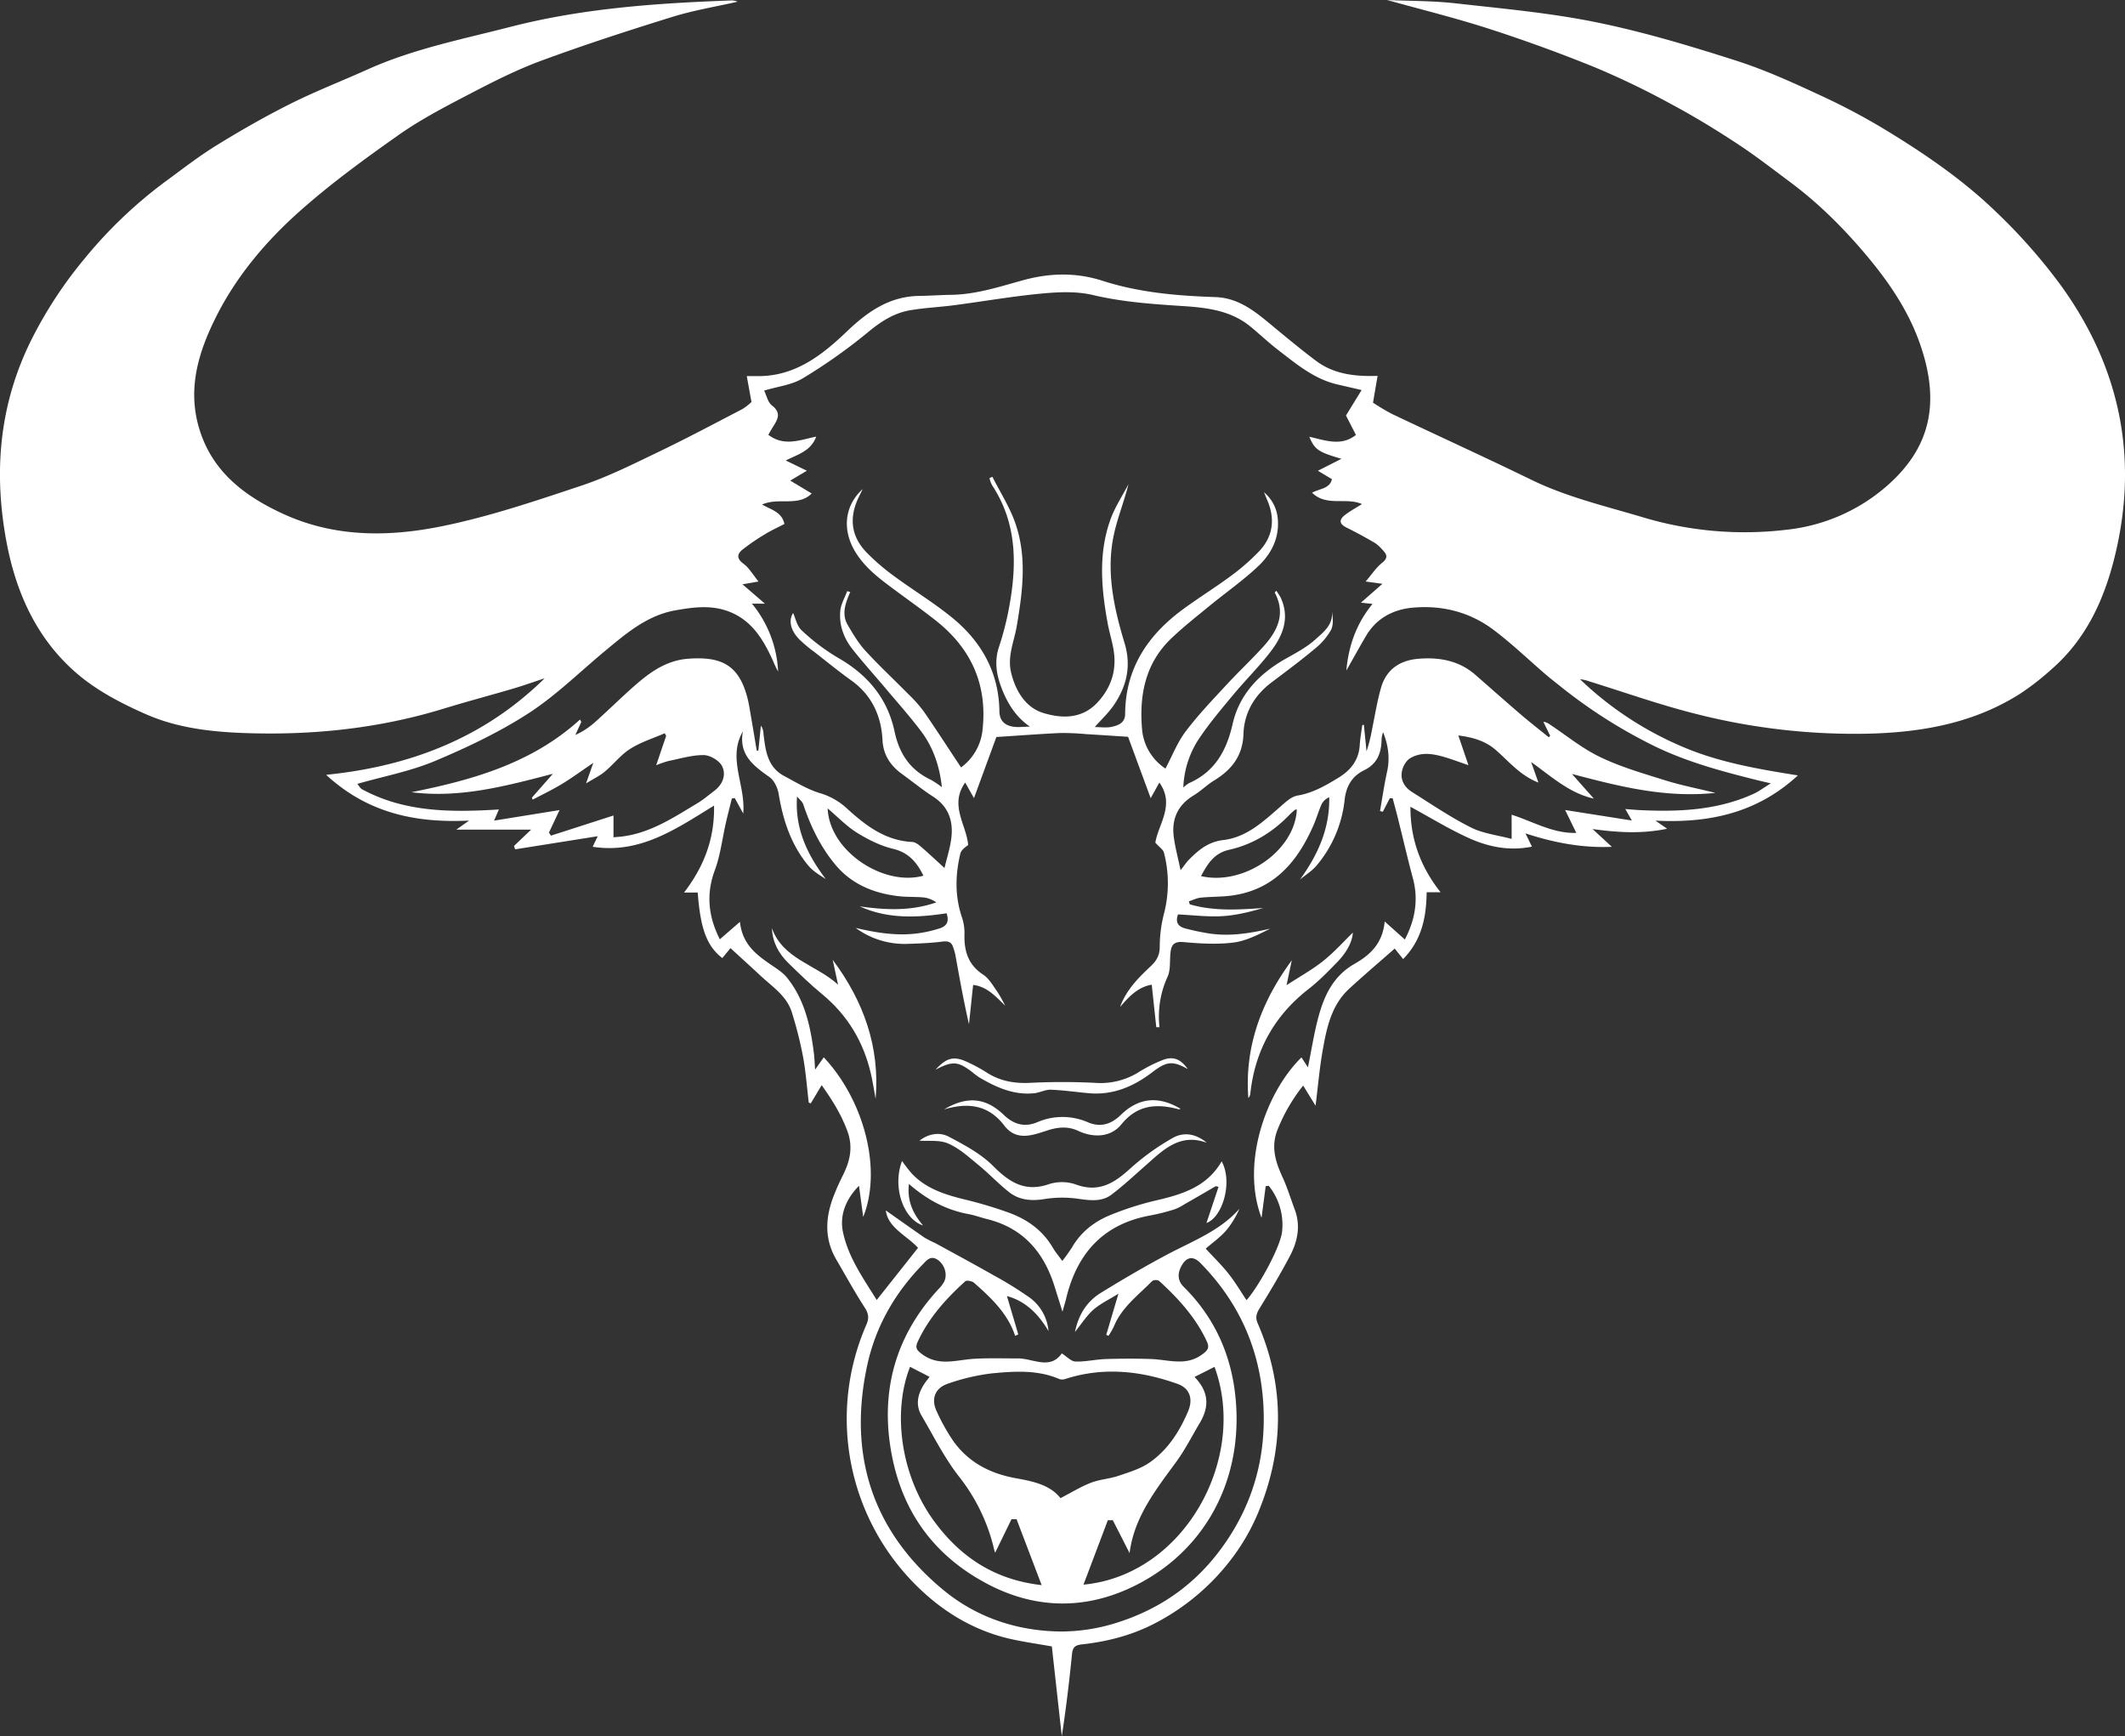 <svg xmlns="http://www.w3.org/2000/svg" viewBox="0 0 1067.85 872.35" fill="#fff"><rect x="0" y="0" width="1067.85" height="872.35" fill="#333333" stroke="none"/><g id="Layer_1" data-name="Layer 1"><path d="M808.31,545.7l-4.22-5.29c-7.77,6.84-15.44,13.35-22.84,20.16-9.12,8.38-11.4,19.9-13.41,31.33-1.5,8.51-2.24,17.15-3.53,27.48-2.45-4-4.2-6.83-6.22-10.13a87,87,0,0,0-12.79,21.93c-3.58,8.8-1.14,16.38,2.49,24.26,2.4,5.22,4.07,10.78,6.09,16.18,3.09,8.3,1.32,16.2-2.61,23.59-4.7,8.83-9.83,17.46-15.11,26-1.6,2.58-2.17,4.64-.94,7.46,13.87,31.9,13.35,63.92,0,95.75A104.85,104.85,0,0,1,722.87,846a114.16,114.16,0,0,1-37.43,32.45c-12.27,6.73-25.11,10.09-38.67,11.59-3.47.39-4.52,1.59-4.85,4.88-1.37,13.72-3,27.42-5.13,41.24l-5-45.12c-7-1.24-13.74-2.2-20.33-3.65-17.57-3.87-32.87-12.77-45.59-24.85a117.94,117.94,0,0,1-27.24-133.24c1.35-3.12,1.11-5.42-.81-8.41-5.07-7.83-9.54-16-14.28-24.1-6.23-10.57-5.58-21.41-1.27-32.36,1.31-3.32,2.77-6.6,4.37-9.79,3.68-7.32,5.46-14.37,2.31-22.79s-7.72-15.63-12.83-22.81l-5.49,9.19-1-.46c-.92-7.69-1.48-15.45-2.88-23.06a200.46,200.46,0,0,0-5.6-22.21c-2.59-8.42-10-13-16-18.67-4.79-4.46-9.64-8.85-14.85-13.63l-4.1,5c-7.75-6-11-14.6-12.36-32.94h-6.86c9.88-12.94,15.39-26.79,15.06-43.67-19,11.64-37.05,24.37-61,20.69l2.55-5.31-41.51,6.59-.58-1.69,8.63-8.22H332.53l6.41-4.53c-27,1.29-51-3.79-71.84-23,42.55-4.28,79.58-18.74,109.81-48.49-5.27,1.74-10.5,3.61-15.82,5.18-11.6,3.42-23.3,6.5-34.86,10.05-32.88,10.1-66.58,13.53-100.81,12.25-16.59-.63-33.24-2.62-48.48-9.27-12-5.24-24.17-11.51-34.14-19.84-20.13-16.82-30.93-39.63-36-65.23C99.62,301,102.75,265.69,120.29,232a212.69,212.69,0,0,1,25-37.71,227.44,227.44,0,0,1,40.7-39c8.62-6.3,17.06-12.9,26.13-18.49,12.11-7.46,24.51-14.55,37.23-20.91,12.56-6.28,25.71-11.37,38.53-17.14,22.94-10.33,47.49-15.16,71.67-21.38C395.93,68,433,65.43,470.32,64.07a6.68,6.68,0,0,1,3.52.63c-10.89,2.48-22,4.29-32.63,7.58C419,79.17,396.84,86.35,375,94.41c-12.68,4.68-24.84,10.93-36.85,17.19s-23.87,12.47-34.78,20.16c-17,12-34,24.36-49.52,38.18-17,15.12-31.8,32.6-42.11,53.2-8.47,16.9-14,34.6-9.06,53.7,5.88,22.61,22.09,35.58,42.47,45,26.19,12.14,53.52,11.83,80.51,6.31,23.69-4.84,46.83-12.69,69.84-20.36,13.29-4.44,26-10.84,38.67-16.93,14.22-6.82,28.16-14.25,42.17-21.53a28.63,28.63,0,0,0,4.52-3.53c-.78-4.25-1.52-8.3-2.37-13,2.54,0,4,0,5.5,0,18.76.15,32.36-10.55,44.82-22.46,10.47-10,21.46-17.68,36.5-17.84,5.28-.06,10.56-.47,15.84-.54,12.58-.16,24.4-4.11,36.31-7.37,13.39-3.67,26.6-3.94,39.79.31,18.47,5.95,37.54,7.55,56.77,8.2,12.35.43,21,8.13,29.8,15.43,6.78,5.6,13.56,11.2,20.58,16.48,8.81,6.65,19.17,8.08,31.09,7.67-.78,4.5-1.46,8.5-2.31,13.47a110.88,110.88,0,0,0,9.64,5.71c23.33,11.07,46.82,21.78,70,33.06,18,8.76,37.37,13.23,56.39,18.94a177.62,177.62,0,0,0,72.08,6.09,91.11,91.11,0,0,0,49.78-21.67c21.93-19,27.39-41.42,17.15-71.18-5.54-16.1-14.78-30.09-25.61-43.2-11.85-14.34-24.83-27.41-39.73-38.53-8.84-6.58-17.56-13.36-26.76-19.39-10.63-7-21.51-13.63-32.7-19.62a410.4,410.4,0,0,0-38.43-18.58Q878.72,87.1,851.59,78.33c-16.86-5.46-34.12-9.69-51.35-14.5,11.46.51,23,.39,34.39,1.67,23.7,2.67,47.58,4.79,70.89,9.55,23.75,4.84,47.12,11.88,70.24,19.28,15.14,4.85,29.73,11.59,44.18,18.32a327.27,327.27,0,0,1,33.58,18.15c18.79,11.57,37,24.22,52.84,39.57a280.26,280.26,0,0,1,32.6,37c29.11,40.38,38.9,85.14,27.44,134.06-5.27,22.49-14.28,42.91-32.06,58.49a133.16,133.16,0,0,1-15.93,12.43c-23.14,14.72-49,19.4-76,20.09a322.91,322.91,0,0,1-87.64-10.1c-17.91-4.52-35.39-10.75-53.06-16.22a17,17,0,0,0-4.49-1,170.38,170.38,0,0,0,50.22,33.35c18.75,8.25,38.45,11.62,59.24,14.95-20.53,18.93-44.57,24.07-71.57,22.72l5.87,4.07c-12.63,2.64-24.76,1.92-37.48.15l9.71,8.95c-15.13.61-29-2.07-43.41-6.75,1.34,2.74,2.2,4.5,3.24,6.65-11.44,2.33-22.05.1-32-4.44s-19-10.14-29.05-15.59c-.07,16.17,5,30.11,15.14,42.94h-7C820,524.49,817.73,536.14,808.31,545.7ZM586.17,449.4A26.75,26.75,0,0,0,597,430.16c2.4-22.53-5.86-40.61-23.48-54.51-7.18-5.67-14.67-10.94-22-16.4s-14.31-10.82-19-19c-6-10.55-4.9-22.42,4.22-30.7-.83,1.68-1.24,2.55-1.67,3.41-5.17,10.2-4.57,19.86,3.46,28.27a107,107,0,0,0,13.72,11.86c9.82,7.26,20.35,13.6,29.76,21.33,14.57,12,23.18,27.47,23.43,46.75.06,4.54,2.42,6.76,6,7.6,3,.69,6.2.14,9.32.14-7.24-5-11.38-11.92-14.3-19.55-2.53-6.59-3.61-13.35-1.25-20.45A149,149,0,0,0,610,370.66c4.24-21.91,4.73-43.39-8.27-63.09a15.43,15.43,0,0,1-1.28-3.51l1.45-.68c3.81,7.49,8.4,14.7,11.26,22.53,6.29,17.25,4,34.87,1,52.49-1.3,7.75-4.85,15.15-2.81,23.51,2.32,9.46,7.5,17.51,16.17,20.15,9.18,2.8,19.55,3.2,27.49-5.6,6.24-6.91,9-14.76,8.11-23.77-.52-5.21-2.28-10.29-3.23-15.47-3.24-17.59-4.85-35.24,1.39-52.48,2.22-6.15,5.94-11.75,9-17.6-2.3,9.26-5.92,17.88-7.64,26.87-3.46,18,.48,35.69,5.67,52.85,3.5,11.55,1.12,21.5-5.14,30.93-2.68,4-6.37,7.42-9.82,11.34,2.92,0,5.88.48,8.59-.12,3.27-.72,6.66-2,6.69-6.44.1-22.67,11.17-39.41,28.78-52.41,7.9-5.84,16.3-11,24.19-16.84A108.19,108.19,0,0,0,736,340.76c7-7.43,8.06-16.22,4.06-25.6-.57-1.34-1.11-2.69-1.67-4a19.52,19.52,0,0,1,7,14.17c.57,9.18-3.46,16.83-9.66,22.75-7.7,7.34-16.55,13.47-24.8,20.25-6.53,5.36-13.2,10.58-19.28,16.42-12.82,12.33-15.93,28.11-14.56,45.06a26.3,26.3,0,0,0,11.79,20.17c3.4-6.39,6-13.16,10.2-18.72,6.33-8.36,13.66-16,20.79-23.7,6-6.49,12.48-12.51,18.38-19.07,7-7.76,11.14-16.37,5.58-26.86-.06-.11.3-.43.73-1a30.13,30.13,0,0,1,2.21,3.42c4.83,10.41,1,19.41-5.28,27.49-5.81,7.49-12.6,14.21-18.67,21.52s-12,14.32-17.19,22.08a47.55,47.55,0,0,0-7.77,24.38,16.92,16.92,0,0,1,2.79-2.18c13.06-5.75,18.94-16.33,22-29.82,3.38-14.84,13.35-25.18,26.48-32.63,5.18-2.94,10.62-5.76,15-9.7,4.14-3.75,9.46-7.65,8.33-14.81.53,3.48,1,7.23-.4,10a33.2,33.2,0,0,1-8.15,9.44c-7,5.86-14.36,11.33-21.67,16.83-8.7,6.56-13.81,15.31-14.16,26-.37,11-5.95,17.95-14.78,23.34-3.57,2.18-6.59,5.27-10.18,7.43-7.94,4.77-11.2,11.76-10.08,20.69.66,5.29,2.1,10.48,3.44,16.93,2-2.49,2.94-4,4.18-5.25,4.81-4.86,9.74-9,17.22-9.88,12.88-1.54,21.58-10.72,30.87-18.64,1.86-1.59,4.12-3.32,6.4-3.7,7.75-1.28,14.27-5.07,20.77-9.05,6.17-3.78,10.15-8.88,10.6-16.41.2-3.35.84-6.68,1.27-10l.81-.09,1.32,13.3a75.49,75.49,0,0,0,2.71-10.67c1.48-7.15,2.6-14.41,4.62-21.4,2.59-9,9.36-13.6,18.46-14.4,10.61-.94,20.65.79,29,8.11,7.51,6.57,15,13.21,22.55,19.69,4.66,4,9.5,7.76,14.27,11.62l.66-.81-3.42-7a7,7,0,0,1,3.39,1.45c8.33,5.52,16.2,12,25.13,16.27,10.37,5,21.6,8.23,32.63,11.69,7.88,2.47,16.05,4.05,25.34,6.33-25.59,2.67-48.65-3.36-72.11-9.51l11,12.39c-12.14-2.71-20.91-10.77-31.5-18.4l3.65,10.34c-9.22-3.58-14.82-10.64-21.39-16.34-5.52-4.8-11.93-6.43-18.86-7.34l5.09,14.95c-4.71-1.61-8.33-3-12-4.07-5.83-1.73-11.86-2.72-17.34.6-1.92,1.16-3.48,3.88-4,6.17-1.07,4.58,1.14,8.36,5,10.78,9.75,6.13,19.32,12.66,29.58,17.8,6.15,3.09,13.45,3.88,20.46,5.76V473.17c11,3.51,20.68,9.47,32.51,9.14l-5.63-11.51,33.53,5.28-3.29-5.76c3,.22,5.13.43,7.28.53,19.57.94,38.9.13,57.14-8.15,2.63-1.2,5-3,8.71-5.29-3.56-.83-5.36-1.23-7.15-1.68-17.28-4.32-34.34-8.88-50.64-16.68a255.29,255.29,0,0,1-48.87-31.12c-2.13-1.69-4.29-3.36-6.36-5.14-9-7.7-17.52-16-27-23-11.8-8.65-25.65-12-40.19-10.62-9.66.93-17.91,5.31-23.1,14-3.41,5.75-6.62,11.63-10,17.57,1.1-12.35,5-23.54,13.16-33.49l-5.85-.61,10.83-9.48L789.48,356c3.25-3.79,5.35-7.09,8.25-9.37s2.64-4,.53-6.19a20.52,20.52,0,0,0-4.11-3.81q-7-4.12-14.36-7.77c-4-2-3.45-4.2-.54-6.41,2.51-1.92,5.33-3.43,8.38-5.36-8-3.56-17.77,1.45-25.09-5.72,4-2.11,8.93-2,10-6.8l-7.06-4.22,11.83-6c-11.79-3.46-13.41-4.64-16.13-11.08,7.94,1.77,16,5,23.42-.91-2.09-4.07-3.84-7.49-5-9.77,2.94-4.77,5.22-8.5,7.86-12.79L775.34,257c-11.68-2.68-20.57-10.2-29.71-17.23-5-3.81-9.48-8.17-14.35-12.1-9.53-7.69-21.06-9.2-32.7-10-15.47-1-30.85-2-46.1-5.6-8.12-1.93-17.07-1.57-25.5-.78-14.72,1.36-29.31,3.92-44,5.85-7.43,1-15,1.31-22.33,2.56-8.19,1.39-14.8,5.68-21.3,11.08a273.93,273.93,0,0,1-32.72,23.13c-5.46,3.32-12.48,4.07-19.42,6.17,1.26,2.53,1.87,5.88,3.87,7.41,5.44,4.17,2.43,7.73.09,11.59-.6,1-1.16,2-1.86,3.19,7.9,6.08,16,2.58,24.07.92-2.64,7.24-9,8.84-15.29,12l10.6,5.16-8.35,4.94,10.77,6.49c-6.87,6.8-16.62,1.78-24.94,5.54,4.76,2.69,10,3.83,11.22,9.78-3.31,1.72-6.57,3.19-9.6,5.05a110.81,110.81,0,0,0-11.33,7.72c-2.84,2.26-3.25,4.55.4,7.22,2.81,2.06,4.67,5.43,7.53,8.92l-8.07,1.39,11.3,9.74H481.1a57.73,57.73,0,0,1,13.13,34.09,53.2,53.2,0,0,1-2.59-5.45c-4.82-10.54-10.5-20.24-22.19-24.71-8.88-3.39-17.77-2.17-26.71-.61-14.23,2.49-24.72,11.52-35.33,20.31-12.78,10.59-24.73,22.46-38.57,31.42-14.72,9.52-30.86,17.17-47.07,24-12.3,5.15-25.7,7.68-39,11.49.78.89,1.44,2.2,2.49,2.77,21.5,11.58,44.79,11.55,68.66,10.09l-2.42,5.6,32.9-5.3-5.33,11.32,1,1.53,31.44-10.12v10.95c1.67-.16,3.31-.26,4.94-.48,14.07-1.93,25.57-9.65,37.34-16.71,2.9-1.75,5.5-4,8.23-6.05,4.35-3.22,6.25-8.06,4.06-12.49-1.38-2.8-6-5.54-9.2-5.57-6-.06-11.95,1.82-17.91,3a52.86,52.86,0,0,0-6,2.09c1.93-5.72,3.46-10.22,5-14.72l-.69-1.35c-5.81,2.53-12,4.44-17.31,7.8-4.79,3-8.43,7.83-12.86,11.5-2.58,2.15-5.71,3.62-9.39,5.89l3.63-10.3c-5.93,4-10.68,7.53-15.71,10.57-4.76,2.89-9.81,5.29-14.73,7.9l-.41-1,10.56-12c-23.58,6.16-46.69,12.37-71.07,9.26,30.77-6.16,60.54-14.54,84.7-36.52l.64,1.22c-1,2.19-2,4.38-3,6.56a39.45,39.45,0,0,0,10-6.55c7.07-6.33,13.8-13.05,21-19.26,7.37-6.38,15.42-11.73,25.6-12.5,16.84-1.28,25.65,3.12,29.92,19.8.67,2.63,1.09,5.33,1.55,8,1.06,6.14,2.08,12.29,3.12,18.44l.8-.16,1.26-12.51a7.28,7.28,0,0,1,1.28,3.91c1,8.34,1.85,16.88,10.47,21.46,5.77,3.07,11.47,6.56,17.63,8.49a34.06,34.06,0,0,1,13.49,7.46c9.47,8.65,19.48,16.51,33.22,17.16,1.51.07,3.13,1.33,4.39,2.41,3.86,3.33,7.58,6.84,11.79,10.68,1.19-5,2.72-9.75,3.37-14.59,1.17-8.71-1.11-16.09-9-21.21-5.39-3.48-10.39-7.56-15.59-11.33-5.95-4.31-9.59-9.6-9.95-17.41C546,423.24,541.18,413,531,405.7c-6.32-4.54-12.37-9.45-18.49-14.26a68.27,68.27,0,0,1-7.8-6.55c-4.58-4.85-5.14-9.62-2.93-13.07,1.18,2.53,1.91,6.56,4.31,8.74a102.82,102.82,0,0,0,18.09,13.67c14.87,8.46,25,20.34,28.57,37.11,2.35,11.17,7.85,19.37,18.22,24.27a48.86,48.86,0,0,1,5.56,3.7c-1.15-10.65-4.37-20-10.51-28.17-5.41-7.16-11.4-13.89-17.19-20.76s-11.6-13.31-17.09-20.2c-4.48-5.62-6.94-12.25-6.26-19.45.32-3.38,2.27-6.61,3.47-9.91l1.53.48c-2.34,5.41-4.52,11-1.24,16.56,2.64,4.5,5.36,9.11,8.86,12.93,6.87,7.5,14.36,14.45,21.5,21.71a69.52,69.52,0,0,1,7.78,8.71C573.78,430.48,579.9,440,586.17,449.4Zm-53,80.63c17.66,4.22,29.16,4.32,41.93.35,3.81-1.18,5.25-3.29,3.79-7.69-14.86,2.26-29.56,2.93-43.61-3.47,12.88,1.84,25.68,2.46,38.44-2a13.77,13.77,0,0,0-6.08-2.46c-4.4-.43-8.87-.16-13.25-.7-12.41-1.52-23.43-6.1-31.58-16-7.33-8.88-12.25-19.1-15.9-30-.51-1.53-2.08-2.71-3.17-4.06-1.14,16.3,5.24,29.35,14.44,41.48-3.25-2.06-6.55-4.06-8.86-6.86-8.59-10.39-12.63-22.69-14.79-35.85-.5-3.05-2.22-6.79-4.61-8.49-8-5.67-15.59-11.18-13.37-23-7.89,13.62,1.43,26.73.16,41.29l-4.27-7.78-1.45.22c-1,4.08-2.08,8.15-3,12.24-1.83,7.95-2.74,16.23-5.56,23.8-4.65,12.47-3,23.86,2.52,34.71L475.05,527c1.21,11.25,8.17,16.44,15.46,21.45,2.91,2,6.09,3.94,8.24,6.64,8.83,11,11.76,24.29,13.46,37.92.28,2.23.35,4.48.62,8.23l4.34-6.18c20,21.27,29.51,55.94,19.83,80.19q-1.07-7.82-2.12-15.65c-6.64,6.72-9.76,14.79-8.1,23,2.57,12.78,10.25,23.47,17,34.39l20.76-26.21c-5.59-6.17-15.07-10-16.19-18.8,6,4.24,12.69,9,19.48,13.69a59.24,59.24,0,0,0,5.45,2.77c9.64,5.28,19.31,10.48,28.86,15.92a188.68,188.68,0,0,1,18.48,11.41,23.32,23.32,0,0,1,9.49,16.82c-5-8.44-11.4-15-20.89-17.58l5.7,19.25-1.56.76c-3.79-11.39-12.14-19.12-20.65-26.67-1-.88-3.71-1.41-4.42-.77-9.62,8.69-18.2,18.21-23.8,30.15-1.54,3.26-.68,4.39,2,6.41,8.31,6.29,17.14,3,25.93,2.41,7.37-.46,14.78-.17,22.17-.22,7.73-.06,16.26,6,22.2-2.53,2.48,1.57,4.61,4,6.82,4.1,5,.19,10.14-1.08,15.23-1.24,7.69-.24,15.4-.28,23.09,0,8.61.33,17.29,3.73,25.49-2.39,2.91-2.17,3.73-3.38,2.1-6.81-5.63-11.91-14.28-21.36-23.86-30.09a3.52,3.52,0,0,0-3.43.07C675.27,714.55,667,720.54,663,730.2a41.38,41.38,0,0,1-2.73,4.78l-1.14-.49c1.9-6.42,3.8-12.83,6.13-20.67-4.78,3-9.1,5-12.53,8s-5.91,7-9.32,11.21c1.83-8.92,6.13-15.39,13-19.63,11.07-6.83,22.32-13.41,33.81-19.5,12.51-6.61,26-11.65,35.83-22.73A44.9,44.9,0,0,1,719,682.51c-3,3.26-6.63,5.86-9.89,8.67,4.15,4.51,8.08,8.33,11.46,12.59s6,8.76,9.06,13.3c6.18-7,17.14-26.82,17.89-34.7a31.31,31.31,0,0,0-6.73-22.76l-1.53.2-2.1,15.89c-10.47-27.52,2.32-63.24,20.07-80.6l3.25,5c1.88-9.14,3.17-17.84,5.53-26.24,2.92-10.44,7.57-19.87,17.75-25.68,7.67-4.36,14.25-10.08,15.29-21.37l10.13,9.05c5-9.51,7-19.69,4.07-30.66-2.47-9.18-4.61-18.45-6.92-27.67-1-4.21-2.16-8.4-3.25-12.59l-1.44-.07-3.51,6.81-1.43-.36c1.17-6.62,2.13-13.28,3.57-19.84,1.51-6.88.54-13.34-2-19.74a11.33,11.33,0,0,0-.78,3.9c-.19,6.68-2.2,12-8.84,15.22-5.91,2.9-9,7.88-9.75,15a61.11,61.11,0,0,1-14.06,32.83c-2.31,2.74-5.54,4.72-8.35,7.05,9-12.48,15-25.6,14.69-41.37a8,8,0,0,0-3.71,3.27c-1.61,3.55-2.67,7.36-4.24,10.94-7.92,18-19.52,32-40.34,35.1-5.37.81-10.87.61-16.29,1.16-2,.2-4,1.21-5.94,1.85l.42,1.49c12.12,3.53,24.47,2.74,36.94,1.86-6.91,2-13.87,3.73-20.89,4.11-7.22.39-14.51-.54-21.93-.89-1.36,3.65-.19,6,3.49,7s7.29,1.75,11,2.39c10.76,1.86,21.25.2,31.84-2.23-6.05,3-12.2,6.23-18.66,7-8.19,1-16.67.49-24.94-.26-4.12-.37-5.86.94-6.4,4.42-.67,4.34.12,9.21-1.58,13a47.82,47.82,0,0,0-4.06,25.36l-1.62,0c-.75-7-1.49-14-2.28-21.37-6.87,1.13-11.47,6-15.94,11.23,3.07-8.48,9.12-14.62,15.43-20.52,2.86-2.68,4.51-5.43,4.53-9.69A67.1,67.1,0,0,1,688.11,523a60.73,60.73,0,0,0,0-30.79c-.37-1.52-2.25-2.67-4.3-5,1.3-8.92,10.07-19,2-30.2l-4.35,7.85c-4.14-11.25-8-21.66-11.36-30.84-7.35-.47-14.2-.94-21.06-1.34a125.39,125.39,0,0,0-13.12-.56c-10.54.49-21.07,1.32-32,2-3.36,9.16-7.17,19.54-11.26,30.71l-4.41-7.82c-8.12,11.3.72,21.37,1.49,31.4-1.75,1.21-3.54,2.63-3.95,4.38-2.49,10.42-2.76,20.85.59,31.23a25.34,25.34,0,0,1,1.52,8.51c-.34,8.66,1.57,15.88,9.39,21,3,2,4.94,5.54,7.1,8.57a72.69,72.69,0,0,1,3.94,7c-4.9-4.76-9.21-9.62-16.1-10.4-.73,6.89-1.41,13.3-2.08,19.72-2.73-11.83-4.78-23.4-6.87-35a33.37,33.37,0,0,0-1-3.43c-.81-2.73-2.36-3.47-5.36-3.09-5.9.75-11.88,1-17.84,1.17A41.53,41.53,0,0,1,533.16,530ZM636.78,883.55a93.51,93.51,0,0,0,28.9-4.82c21.85-7.15,39.1-19.74,52.38-38.45,14.91-21,21.33-44.33,20.07-69.77-1.39-28-12-52.09-31.67-72.09-3.58-3.63-6.86-3.19-9.37,1.17-2.15,3.73-2.31,7.54.94,10.76,16.63,16.49,25,36.74,26.39,59.78,2.52,41.13-18.37,76-54.59,92.14-23.51,10.46-47.75,9.6-71.25-3.06-25.77-13.87-41.34-35.13-47-63.26-6.39-31.81,1-60.41,23.4-84.59a15.42,15.42,0,0,0,2.7-3.6c1.78-3.62.22-8.47-3.06-10.82-3.63-2.6-5.63,0-7.75,2.22-14,14.32-23.65,31.16-27.87,50.7-9.75,45.12,2.7,83.45,38.27,112.83C594,876.53,614.56,883.43,636.78,883.55Zm-.66-67c5.53-2.85,10.25-5.78,15.34-7.75,4.4-1.7,9.35-1.95,13.84-3.48,5.37-1.82,11.07-3.52,15.64-6.7,9.12-6.34,15-15.54,19.33-25.73,2.59-6.17.88-11.55-5.31-13.75-18.35-6.53-37-8.62-56-2.6a5.17,5.17,0,0,1-3.27.22c-11.1-4.81-22.76-4-34.23-2.88A103.55,103.55,0,0,0,579.65,759c-6.6,2.19-8.65,7.68-5.75,13.88A98.88,98.88,0,0,0,582,787.46c7.66,11,18.62,16.71,31.72,19.08C622.26,808.08,630.91,809.85,636.12,816.53Zm-75.58-66c-9,22.88-4.66,54.82,12.18,77.69,13,17.66,30,29.31,53.95,32l-12.6-33.1-2.56,0-8.19,16.79a7.56,7.56,0,0,1-.45-1.24,93,93,0,0,0-17.64-36.87c-7.36-9.37-12.77-20.29-18.86-30.64-3.32-5.64-1.94-11.11,1.47-16.26.7-1.06,1.53-2,2.51-3.31Zm142.94,5.11c7.32,7.48,7.46,15,2.71,23-3.9,6.54-7.35,13.43-11.83,19.56-10.35,14.15-21.26,27.9-23.5,45.93l-8.43-16.52-2.5,0L647.69,860c50.66-4.74,82.78-63.53,65.84-109.41ZM754.9,470.54c-.32.06-.73,0-.95.19a30.1,30.1,0,0,0-2.66,2.38c-8.43,8.81-18.52,15-30.38,17.67-7.67,1.72-10.87,7.16-14.16,13.24C728.53,509,754,491.08,754.9,470.54ZM519.13,470c.91,21.68,28.37,39.38,48.13,33.79-3.27-6.59-7.34-11.6-15.27-13.49-6.33-1.51-12.5-4.61-18.08-8.06C528.69,479,524.34,474.42,519.13,470Z" transform="translate(-103.22 -63.83)"/><path d="M709.49,678.29l6.07-18.16-1.37-.34c-5.33,3.09-10.64,6.2-16,9.25a24.38,24.38,0,0,1-4.87,2.44,108.71,108.71,0,0,1-11.87,3c-23.82,4.25-37.07,19.1-42.51,41.92-.42,1.76-1,3.49-1.8,6.5-1.61-5.15-2.85-9.12-4.1-13.09-5.41-17-15.8-29-33.75-33.47-3.14-.77-6.2-1.92-9.37-2.51-11.14-2.07-20.75-7.11-29.94-15.15-1,8.49,2,14.89,7.1,20.86-9.8-3.12-15.58-19.1-10.57-32.4a80.07,80.07,0,0,0,4.93,6.35c7.12,7.5,16.45,10.5,26.17,12.9a211.6,211.6,0,0,1,22.79,6.8c9.11,3.36,16.81,8.84,21.86,17.49,1.27,2.18,2.92,4.12,4.77,6.69a82.86,82.86,0,0,0,4.84-6.74c4.53-7.87,11.37-13.13,19.54-16.42A153.11,153.11,0,0,1,684,667c13.21-3.05,25.74-6.82,33.13-19.69C722.92,658,717.38,675.58,709.49,678.29Z" transform="translate(-103.22 -63.83)"/><path d="M709.67,638c-13.53-5-21.9,3.57-30.63,11.28-5.7,5-11.26,10.25-17.32,14.8-4.77,3.59-10.43,2.93-16.21,2.13a56.46,56.46,0,0,0-17,0c-6.82,1.15-13,.74-18.39-3.55s-9.93-9.18-15.16-13.45c-4.84-4-9.67-8.41-15.28-10.85-4.43-1.91-10-1.09-14.39-1.43,3.71-2.93,9.36-4.78,14.7-2,7.88,4.17,16.14,8.56,22.32,14.76,8.31,8.33,16.21,13.29,28.33,9A21.35,21.35,0,0,1,644,659c11.57,4.21,19.36-.9,27.39-8.25a121.53,121.53,0,0,1,20.82-15C698,632.3,704.24,633.46,709.67,638Z" transform="translate(-103.22 -63.83)"/><path d="M491.12,530.16c5.57,15.66,22.31,18.34,33.22,28.4l-2.67-12.48c15.48,20.74,23.8,43.67,21.56,69.86-.74-4.06-1.35-8.15-2.26-12.17-3.67-16.26-11.72-29.82-24.7-40.5-5.88-4.83-11.34-10.17-16.8-15.48C494.62,543.06,491.41,537.38,491.12,530.16Z" transform="translate(-103.22 -63.83)"/><path d="M752.38,546.31c-.86,4-1.71,8.08-2.64,12.5,6.54-4.26,12.88-7.76,18.46-12.21s10.37-9.85,14.85-14.2c-.33,5.11-3.51,10.4-7.95,14.94s-9,9.29-14.05,13.21c-17.38,13.45-27.18,31-29.52,52.74a3.49,3.49,0,0,1-1,2.2C728.58,589.59,737.16,566.94,752.38,546.31Z" transform="translate(-103.22 -63.83)"/><path d="M573.34,601.28c5.24-5.74,8.85-6.86,14.78-4.39a79.85,79.85,0,0,1,11.23,6c6.63,4.14,13.66,5.37,21.47,5a326.41,326.41,0,0,1,32.66,0,36.34,36.34,0,0,0,21.46-5.07,74,74,0,0,1,12.7-6.46c5.36-2,9-.28,12.45,4.6-7.66-4.27-10.62-3.92-17.85,1.61-9.43,7.21-19.84,11.64-32,10.51-6.35-.58-12.68-1.51-19-1.74-2.75-.1-5.51,1.49-8.31,1.77-10.3,1.05-19.2-3-27.76-8.06a33.63,33.63,0,0,1-3.26-2.47C584.68,597.05,582,596.77,573.34,601.28Z" transform="translate(-103.22 -63.83)"/><path d="M577.62,621.24c11.47-6.81,20.92-6,30,2.73,5,4.82,10.47,6.35,16.77,3.72a32,32,0,0,1,25.74.1c6.16,2.56,11.5.89,16.29-3.76,9-8.77,18.93-9.69,30-3.14-.27.11-.58.37-.79.31-11.1-3-20.84-2.41-28.94,7.59C661.5,635.17,652.9,635.7,645,632c-5.38-2.5-10.46-1.88-16.08,0-7.1,2.34-15.07,5.16-21-2.61C599.87,618.81,589.51,617.69,577.62,621.24Z" transform="translate(-103.22 -63.83)"/></g></svg>
